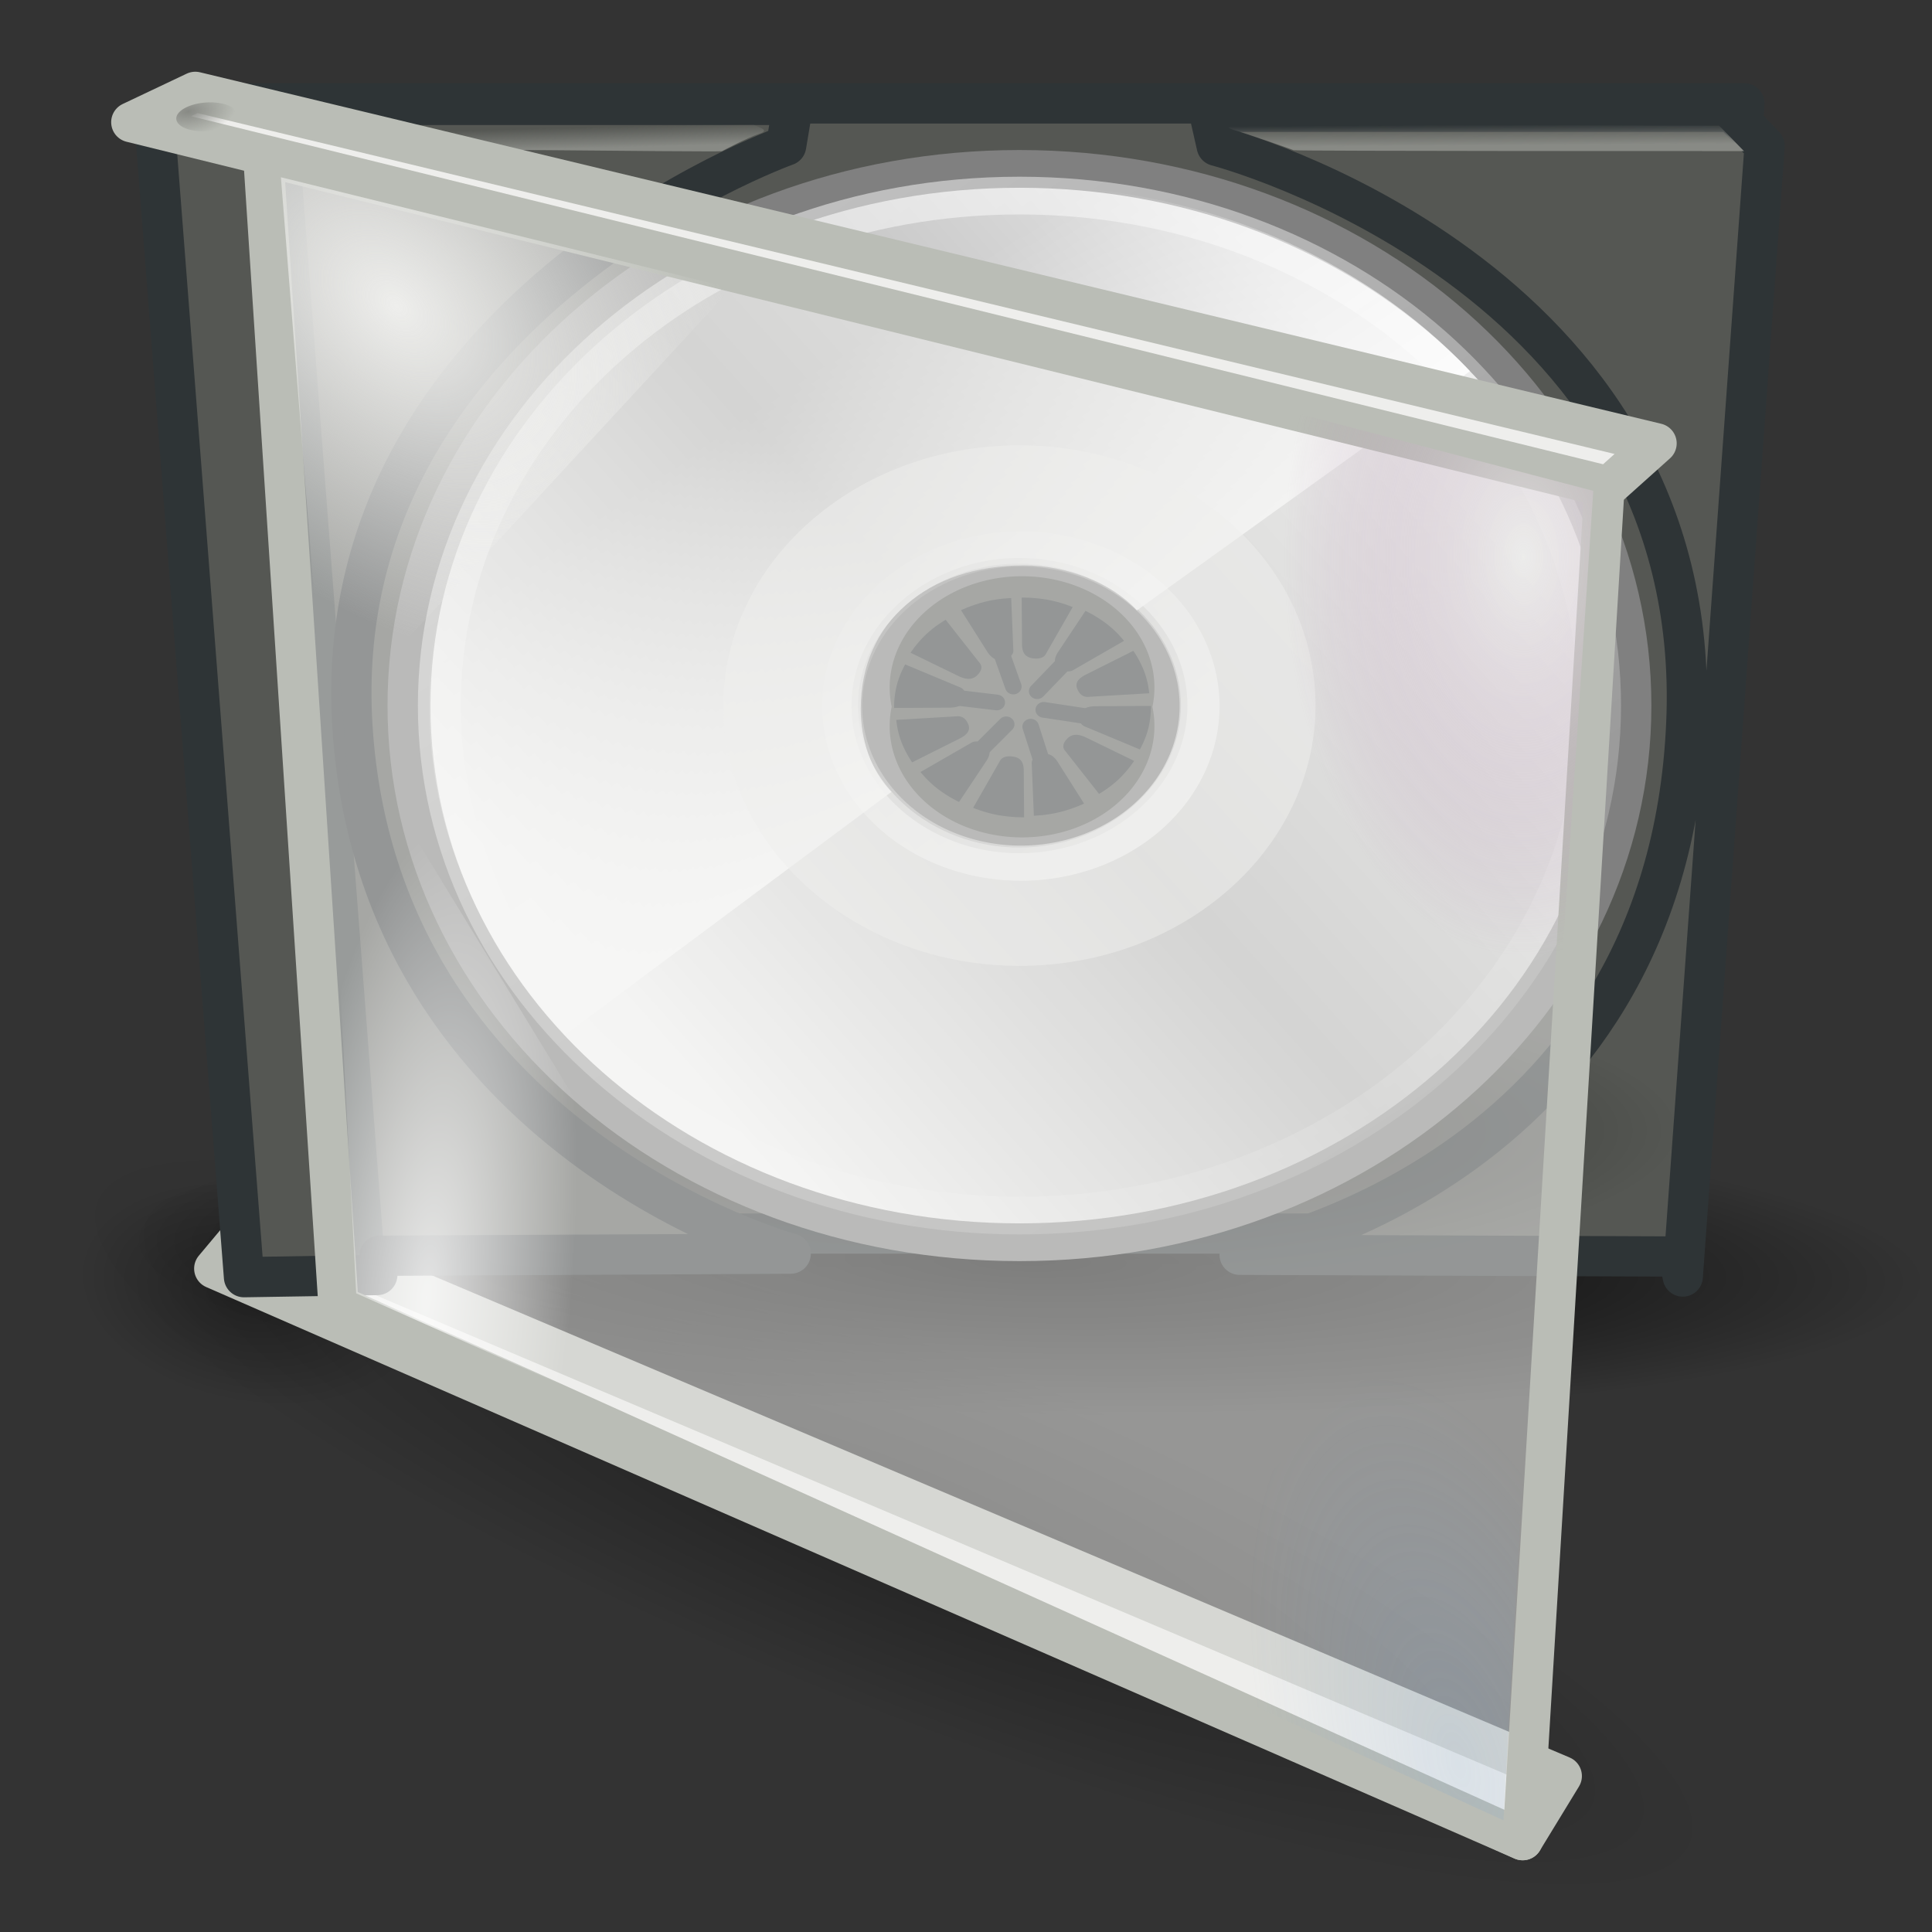 <?xml version="1.0" encoding="UTF-8" standalone="no"?>
<!-- Created with Inkscape (http://www.inkscape.org/) -->
<svg
   xmlns:dc="http://purl.org/dc/elements/1.1/"
   xmlns:cc="http://web.resource.org/cc/"
   xmlns:rdf="http://www.w3.org/1999/02/22-rdf-syntax-ns#"
   xmlns:svg="http://www.w3.org/2000/svg"
   xmlns="http://www.w3.org/2000/svg"
   xmlns:xlink="http://www.w3.org/1999/xlink"
   xmlns:sodipodi="http://sodipodi.sourceforge.net/DTD/sodipodi-0.dtd"
   xmlns:inkscape="http://www.inkscape.org/namespaces/inkscape"
   width="48px"
   height="48px"
   id="svg3077"
   sodipodi:version="0.32"
   inkscape:version="0.45+devel"
   sodipodi:docbase="/home/jimmac/src/cvs/gnome/rhythmbox/plugins/artdisplay"
   sodipodi:docname="rhythmbox-missing-artwork.svg"
   inkscape:output_extension="org.inkscape.output.svg.inkscape">
  <rect width="100%" height="100%" fill="#333333" stroke="none"/>
  <defs
     id="defs3">
    <linearGradient
       inkscape:collect="always"
       id="linearGradient4623">
      <stop
         style="stop-color:#888a85;stop-opacity:1;"
         offset="0"
         id="stop4625" />
      <stop
         style="stop-color:#888a85;stop-opacity:0;"
         offset="1"
         id="stop4627" />
    </linearGradient>
    <linearGradient
       inkscape:collect="always"
       id="linearGradient4452">
      <stop
         style="stop-color:#888a85;stop-opacity:1;"
         offset="0"
         id="stop4454" />
      <stop
         style="stop-color:#888a85;stop-opacity:0;"
         offset="1"
         id="stop4456" />
    </linearGradient>
    <linearGradient
       inkscape:collect="always"
       id="linearGradient4428">
      <stop
         style="stop-color:#eeeeec;stop-opacity:1"
         offset="0"
         id="stop4430" />
      <stop
         style="stop-color:#ad7fa8;stop-opacity:0;"
         offset="1"
         id="stop4432" />
    </linearGradient>
    <linearGradient
       inkscape:collect="always"
       id="linearGradient4420">
      <stop
         style="stop-color:#729fcf;stop-opacity:1;"
         offset="0"
         id="stop4422" />
      <stop
         style="stop-color:#729fcf;stop-opacity:0;"
         offset="1"
         id="stop4424" />
    </linearGradient>
    <linearGradient
       inkscape:collect="always"
       id="linearGradient4401">
      <stop
         style="stop-color:#eeeeec;stop-opacity:1;"
         offset="0"
         id="stop4403" />
      <stop
         style="stop-color:#eeeeec;stop-opacity:0;"
         offset="1"
         id="stop4405" />
    </linearGradient>
    <linearGradient
       inkscape:collect="always"
       id="linearGradient23419">
      <stop
         style="stop-color:#000000;stop-opacity:1;"
         offset="0"
         id="stop23421" />
      <stop
         style="stop-color:#000000;stop-opacity:0;"
         offset="1"
         id="stop23423" />
    </linearGradient>
    <linearGradient
       id="linearGradient3435"
       gradientUnits="userSpaceOnUse"
       x1="12.274"
       y1="32.416"
       x2="35.391"
       y2="14.203">
      <stop
         offset="0"
         style="stop-color:#ffffc8;stop-opacity:1;"
         id="stop3437" />
      <stop
         offset="1"
         style="stop-color:#9a91ef;stop-opacity:0;"
         id="stop3439" />
    </linearGradient>
    <linearGradient
       y2="14.203"
       x2="35.391"
       y1="32.416"
       x1="12.274"
       gradientUnits="userSpaceOnUse"
       id="linearGradient3421">
      <stop
         id="stop3423"
         style="stop-color:#ffffff;stop-opacity:1;"
         offset="0" />
      <stop
         id="stop3427"
         style="stop-color:#b8c04c;stop-opacity:0;"
         offset="1" />
    </linearGradient>
    <linearGradient
       id="linearGradient3406"
       gradientUnits="userSpaceOnUse"
       x1="12.274"
       y1="32.416"
       x2="35.391"
       y2="14.203">
      <stop
         offset="0"
         style="stop-color:#b307ff;stop-opacity:0.822;"
         id="stop3408" />
      <stop
         offset="1"
         style="stop-color:#f0ff8b;stop-opacity:0.644;"
         id="stop3410" />
      <stop
         offset="1"
         style="stop-color:#ffffff;stop-opacity:0;"
         id="stop3412" />
    </linearGradient>
    <linearGradient
       y2="14.203"
       x2="35.391"
       y1="32.416"
       x1="12.274"
       gradientUnits="userSpaceOnUse"
       id="linearGradient3394">
      <stop
         id="stop3396"
         style="stop-color:#fff307;stop-opacity:1;"
         offset="0" />
      <stop
         id="stop3398"
         style="stop-color:#166eff;stop-opacity:1;"
         offset="0.5" />
      <stop
         id="stop3400"
         style="stop-color:#ffffff;stop-opacity:0;"
         offset="1" />
    </linearGradient>
    <linearGradient
       inkscape:collect="always"
       id="linearGradient6036">
      <stop
         style="stop-color:#ffffff;stop-opacity:1;"
         offset="0"
         id="stop6038" />
      <stop
         style="stop-color:#ffffff;stop-opacity:0;"
         offset="1"
         id="stop6040" />
    </linearGradient>
    <linearGradient
       inkscape:collect="always"
       id="linearGradient6028">
      <stop
         style="stop-color:#ffffff;stop-opacity:1;"
         offset="0"
         id="stop6030" />
      <stop
         style="stop-color:#ffffff;stop-opacity:0;"
         offset="1"
         id="stop6032" />
    </linearGradient>
    <linearGradient
       id="linearGradient4236">
      <stop
         style="stop-color:#ffffff;stop-opacity:0.327;"
         offset="0"
         id="stop4238" />
      <stop
         style="stop-color:#ffffff;stop-opacity:0.604;"
         offset="1"
         id="stop4240" />
    </linearGradient>
    <linearGradient
       id="aigrd2"
       gradientUnits="userSpaceOnUse"
       x1="12.274"
       y1="32.416"
       x2="35.391"
       y2="14.203">
      <stop
         offset="0"
         style="stop-color:#FBFBFB"
         id="stop3043" />
      <stop
         offset="0.5"
         style="stop-color:#B6B6B6"
         id="stop3045" />
      <stop
         offset="1"
         style="stop-color:#E4E4E4"
         id="stop3047" />
    </linearGradient>
    <linearGradient
       id="aigrd1"
       gradientUnits="userSpaceOnUse"
       x1="14.997"
       y1="11.188"
       x2="32.511"
       y2="34.307">
      <stop
         offset="0"
         style="stop-color:#EBEBEB"
         id="stop3034" />
      <stop
         offset="0.5"
         style="stop-color:#FFFFFF"
         id="stop3036" />
      <stop
         offset="1"
         style="stop-color:#EBEBEB"
         id="stop3038" />
    </linearGradient>
    <radialGradient
       inkscape:collect="always"
       xlink:href="#linearGradient23419"
       id="radialGradient23425"
       cx="23.335"
       cy="41.636"
       fx="23.335"
       fy="41.636"
       r="22.627"
       gradientTransform="matrix(1,0,0,0.25,0,31.227)"
       gradientUnits="userSpaceOnUse" />
    <linearGradient
       inkscape:collect="always"
       xlink:href="#linearGradient4452"
       id="linearGradient4458"
       x1="37.289"
       y1="2.868"
       x2="37.281"
       y2="2.096"
       gradientUnits="userSpaceOnUse"
       gradientTransform="matrix(1,0,0,0.673,0,1.683)" />
    <radialGradient
       inkscape:collect="always"
       xlink:href="#linearGradient23419"
       id="radialGradient4605"
       gradientUnits="userSpaceOnUse"
       gradientTransform="matrix(1,0,0,0.25,0,31.227)"
       cx="23.335"
       cy="41.636"
       fx="23.335"
       fy="41.636"
       r="22.627" />
    <radialGradient
       inkscape:collect="always"
       xlink:href="#linearGradient23419"
       id="radialGradient4689"
       gradientUnits="userSpaceOnUse"
       gradientTransform="matrix(1,0,0,0.25,0,31.227)"
       cx="23.335"
       cy="41.636"
       fx="23.335"
       fy="41.636"
       r="22.627" />
    <linearGradient
       inkscape:collect="always"
       xlink:href="#linearGradient4452"
       id="linearGradient4691"
       gradientUnits="userSpaceOnUse"
       gradientTransform="matrix(-0.86,0,0,0.673,45.32,-18.211)"
       x1="37.289"
       y1="2.868"
       x2="37.315"
       y2="2.096" />
    <radialGradient
       inkscape:collect="always"
       xlink:href="#linearGradient4420"
       id="radialGradient4693"
       gradientUnits="userSpaceOnUse"
       gradientTransform="matrix(0.847,-0.205,0.484,1.799,-14.849,-45.284)"
       cx="36.004"
       cy="42.525"
       fx="36.004"
       fy="42.525"
       r="5.341" />
    <radialGradient
       inkscape:collect="always"
       xlink:href="#linearGradient6036"
       id="radialGradient4695"
       gradientUnits="userSpaceOnUse"
       gradientTransform="matrix(0.483,3.885323e-2,-0.144,1.606,9.779,-38.085)"
       cx="10.936"
       cy="31.07"
       fx="10.936"
       fy="31.07"
       r="7.448" />
    <radialGradient
       inkscape:collect="always"
       xlink:href="#linearGradient4428"
       id="radialGradient4697"
       gradientUnits="userSpaceOnUse"
       gradientTransform="matrix(1,0,0,1.667,0.505,-33.102)"
       cx="37.342"
       cy="16.156"
       fx="37.342"
       fy="16.156"
       r="5.952" />
    <radialGradient
       inkscape:collect="always"
       xlink:href="#linearGradient4401"
       id="radialGradient4699"
       gradientUnits="userSpaceOnUse"
       gradientTransform="matrix(1.382,1.423,-1.001,0.891,3.745,-33.944)"
       cx="10.173"
       cy="7.938"
       fx="10.173"
       fy="7.938"
       r="5.232" />
    <radialGradient
       inkscape:collect="always"
       xlink:href="#linearGradient4623"
       id="radialGradient4701"
       gradientUnits="userSpaceOnUse"
       gradientTransform="matrix(1.405,0.576,-0.699,1.381,-70.569,-34.997)"
       cx="92.223"
       cy="-47.475"
       fx="92.223"
       fy="-47.475"
       r="0.234" />
    <linearGradient
       gradientTransform="translate(0.5,-0.354)"
       gradientUnits="userSpaceOnUse"
       y2="11.67"
       x2="15.889"
       y1="24.92"
       x1="25.986"
       id="linearGradient4415"
       xlink:href="#linearGradient4409"
       inkscape:collect="always" />
    <linearGradient
       y2="34.307"
       x2="32.511"
       y1="11.188"
       x1="14.997"
       gradientTransform="matrix(1.19,0,0,1.19,-4.309,-3.833)"
       gradientUnits="userSpaceOnUse"
       id="linearGradient3526"
       xlink:href="#aigrd1"
       inkscape:collect="always" />
    <linearGradient
       y2="14.203"
       x2="35.391"
       y1="32.416"
       x1="12.274"
       gradientTransform="matrix(1.19,0,0,1.19,-4.309,-3.833)"
       gradientUnits="userSpaceOnUse"
       id="linearGradient3523"
       xlink:href="#aigrd2"
       inkscape:collect="always" />
    <linearGradient
       gradientTransform="translate(-8.452e-2,-1.333)"
       y2="54.698"
       x2="48.799"
       y1="3.61"
       x1="10.502"
       gradientUnits="userSpaceOnUse"
       id="linearGradient3519"
       xlink:href="#linearGradient6036"
       inkscape:collect="always" />
    <linearGradient
       y2="18.367"
       x2="17.743"
       y1="31.495"
       x1="28.703"
       gradientUnits="userSpaceOnUse"
       id="linearGradient3515"
       xlink:href="#linearGradient6028"
       inkscape:collect="always" />
    <radialGradient
       r="22.627"
       fy="41.636"
       fx="23.335"
       cy="41.636"
       cx="23.335"
       gradientTransform="matrix(1,0,0,0.25,0,31.227)"
       gradientUnits="userSpaceOnUse"
       id="radialGradient3507"
       xlink:href="#linearGradient23419"
       inkscape:collect="always" />
    <linearGradient
       y2="34.307"
       x2="32.511"
       y1="11.188"
       x1="14.997"
       gradientUnits="userSpaceOnUse"
       id="linearGradient4961">
      <stop
         id="stop4963"
         style="stop-color:#EBEBEB"
         offset="0" />
      <stop
         id="stop4965"
         style="stop-color:#FFFFFF"
         offset="0.5" />
      <stop
         id="stop4967"
         style="stop-color:#EBEBEB"
         offset="1" />
    </linearGradient>
    <linearGradient
       y2="14.203"
       x2="35.391"
       y1="32.416"
       x1="12.274"
       gradientUnits="userSpaceOnUse"
       id="linearGradient4953">
      <stop
         id="stop4955"
         style="stop-color:#FBFBFB"
         offset="0" />
      <stop
         id="stop4957"
         style="stop-color:#B6B6B6"
         offset="0.5" />
      <stop
         id="stop4959"
         style="stop-color:#E4E4E4"
         offset="1" />
    </linearGradient>
    <linearGradient
       id="linearGradient4409"
       inkscape:collect="always">
      <stop
         id="stop4411"
         offset="0"
         style="stop-color:#ffffff;stop-opacity:1;" />
      <stop
         id="stop4413"
         offset="1"
         style="stop-color:#ffffff;stop-opacity:0;" />
    </linearGradient>
  </defs>
  <sodipodi:namedview
     id="base"
     pagecolor="#ffffff"
     bordercolor="#666666"
     borderopacity="0.255"
     inkscape:pageopacity="0.0"
     inkscape:pageshadow="2"
     inkscape:zoom="8"
     inkscape:cx="18.98193"
     inkscape:cy="24.255085"
     inkscape:current-layer="layer1"
     showgrid="false"
     inkscape:grid-bbox="true"
     inkscape:document-units="px"
     inkscape:window-width="872"
     inkscape:window-height="945"
     inkscape:window-x="357"
     inkscape:window-y="89"
     inkscape:showpageshadow="false"
     inkscape:object-points="false"
     inkscape:object-nodes="true" />
  <g
     id="layer1"
     inkscape:label="Layer 1"
     inkscape:groupmode="layer">
    <path
       transform="matrix(0.988,2.280278e-2,0,0.676,2.525,2.657)"
       inkscape:r_cy="true"
       inkscape:r_cx="true"
       d="M 45.962 41.636 A 22.627 5.657 0 1 1  0.707,41.636 A 22.627 5.657 0 1 1  45.962 41.636 z"
       sodipodi:ry="5.6568542"
       sodipodi:rx="22.627417"
       sodipodi:cy="41.63604"
       sodipodi:cx="23.334524"
       id="path4603"
       style="opacity:1;color:black;fill:url(#radialGradient4605);fill-opacity:1;fill-rule:evenodd;stroke:none;stroke-width:2;stroke-linecap:butt;stroke-linejoin:miter;marker:none;marker-start:none;marker-mid:none;marker-end:none;stroke-miterlimit:4;stroke-dasharray:none;stroke-dashoffset:0;stroke-opacity:1;visibility:visible;display:inline;overflow:visible"
       sodipodi:type="arc" />
    <path
       sodipodi:type="arc"
       style="opacity:0.331;color:black;fill:url(#radialGradient23425);fill-opacity:1;fill-rule:evenodd;stroke:none;stroke-width:2;stroke-linecap:butt;stroke-linejoin:miter;marker:none;marker-start:none;marker-mid:none;marker-end:none;stroke-miterlimit:4;stroke-dasharray:none;stroke-dashoffset:0;stroke-opacity:1;visibility:visible;display:inline;overflow:visible"
       id="path23417"
       sodipodi:cx="23.334524"
       sodipodi:cy="41.63604"
       sodipodi:rx="22.558737"
       sodipodi:ry="5.6568542"
       d="M 45.893 41.636 A 22.559 5.657 0 1 1  0.776,41.636 A 22.559 5.657 0 1 1  45.893 41.636 z"
       inkscape:r_cx="true"
       inkscape:r_cy="true"
       transform="matrix(0.904,0.344,2.8045e-2,0.891,-5.675046e-2,-7.31)" />
    <path
       id="path3311"
       d="M 6.55,30.648 L 41.326,30.648 L 43.339,2.569 L 4.358,2.569 L 6.55,30.648 z "
       style="fill:#555753;fill-opacity:1;fill-rule:evenodd;stroke:#2e3436;stroke-width:1;stroke-linecap:butt;stroke-linejoin:round;stroke-miterlimit:4;stroke-dasharray:none;stroke-opacity:1"
       sodipodi:nodetypes="ccccc" />
    <path
       style="fill:#555753;fill-opacity:1;fill-rule:evenodd;stroke:#2e3436;stroke-width:1;stroke-linecap:butt;stroke-linejoin:round;stroke-miterlimit:4;stroke-dasharray:none;stroke-opacity:1"
       d="M 43.03,2.778 L 30.037,2.778 L 30.229,3.625 C 30.229,3.625 42.382,6.79 41.896,17.963 C 41.41,29.22 30.798,31.174 30.798,31.174 L 41.702,31.218 L 41.808,31.715 L 43.841,3.625 L 43.03,2.778 z "
       id="path4332"
       sodipodi:nodetypes="ccczccccc" />
    <path
       style="fill:url(#linearGradient4458);fill-opacity:1;fill-rule:evenodd;stroke:none;stroke-width:0.25pt;stroke-linecap:butt;stroke-linejoin:miter;stroke-opacity:1"
       d="M 30.79,3.093 L 42.712,3.122 L 43.328,3.754 C 43.328,3.754 32.195,3.756 32.141,3.732 C 32.086,3.707 31.003,3.328 30.658,3.23 C 30.313,3.132 30.79,3.105 30.79,3.093 z "
       id="path4335"
       sodipodi:nodetypes="cccssc" />
    <g
       inkscape:label="Layer 1"
       id="g4981"
       transform="matrix(0.728,0,0,0.64,7.665,2.383)">
      <path
         transform="matrix(1,0,0,1.066,0.915,-4.218)"
         inkscape:r_cy="true"
         inkscape:r_cx="true"
         d="M 45.962,41.636 A 22.627,5.657 0 1 1 0.707,41.636 A 22.627,5.657 0 1 1 45.962,41.636 z"
         sodipodi:ry="5.6568542"
         sodipodi:rx="22.627417"
         sodipodi:cy="41.63604"
         sodipodi:cx="23.334524"
         id="path4983"
         style="opacity:0.55;color:#000000;fill:url(#radialGradient3507);fill-opacity:1;fill-rule:evenodd;stroke:none;stroke-width:2;stroke-linecap:butt;stroke-linejoin:miter;marker:none;marker-start:none;marker-mid:none;marker-end:none;stroke-miterlimit:4;stroke-dasharray:none;stroke-dashoffset:0;stroke-opacity:1;visibility:visible;display:inline;overflow:visible"
         sodipodi:type="arc" />
      <path
         style="fill:url(#linearGradient3526);fill-rule:nonzero;stroke:none;stroke-miterlimit:4"
         d="M 24.262,2.833 C 12.715,2.833 3.429,12.119 3.429,23.667 C 3.429,35.214 12.715,44.5 24.262,44.5 C 35.81,44.5 45.096,35.214 45.096,23.667 C 45.096,12.119 35.81,2.833 24.262,2.833 L 24.262,2.833 z M 24.262,28.667 C 21.524,28.667 19.262,26.405 19.262,23.667 C 19.262,20.929 21.524,18.667 24.262,18.667 C 27.001,18.667 29.262,20.929 29.262,23.667 C 29.262,26.405 27.001,28.667 24.262,28.667 z"
         id="path3040"
         inkscape:r_cx="true"
         inkscape:r_cy="true" />
      <path
         style="fill:url(#linearGradient3523);fill-rule:nonzero;stroke:#808080;stroke-width:1.465;stroke-miterlimit:4;stroke-opacity:1"
         d="M 24.262,2.833 C 12.715,2.833 3.429,12.119 3.429,23.667 C 3.429,35.214 12.715,44.5 24.262,44.5 C 35.81,44.5 45.096,35.214 45.096,23.667 C 45.096,12.119 35.81,2.833 24.262,2.833 L 24.262,2.833 z M 24.262,28.667 C 21.524,28.667 19.262,26.405 19.262,23.667 C 19.262,20.929 21.524,18.667 24.262,18.667 C 27.001,18.667 29.262,20.929 29.262,23.667 C 29.262,26.405 27.001,28.667 24.262,28.667 z"
         id="path3049"
         inkscape:r_cx="true"
         inkscape:r_cy="true" />
      <path
         sodipodi:nodetypes="csccssccsc"
         id="path3531"
         d="M 23.411,3.459 C 12.649,3.865 4.111,12.676 4.111,23.541 C 4.111,28.467 5.858,32.944 8.778,36.428 L 19.895,27.017 C 19.174,26.174 18.846,24.974 18.846,23.791 C 18.846,20.401 21.15,18.224 24.413,18.224 C 25.897,18.224 27.384,18.897 28.272,19.97 L 39.639,10.685 C 35.964,6.261 30.395,3.459 24.163,3.459 C 23.902,3.459 23.669,3.449 23.411,3.459 z"
         style="fill:url(#linearGradient4415);fill-opacity:1;fill-rule:nonzero;stroke:none;stroke-miterlimit:4;stroke-opacity:1" />
      <path
         style="opacity:0.511;fill:#eeeeec;fill-rule:nonzero;stroke:none;stroke-miterlimit:4"
         d="M 24.262,13.563 C 18.62,13.563 14.158,18.155 14.158,23.667 C 14.158,29.309 18.751,33.771 24.262,33.771 C 29.905,33.771 34.367,29.178 34.367,23.667 C 34.367,18.024 29.774,13.563 24.262,13.563 L 24.262,13.563 z M 24.262,29.178 C 21.244,29.178 18.751,26.685 18.751,23.667 C 18.751,20.649 21.244,18.155 24.262,18.155 C 27.281,18.155 29.774,20.649 29.774,23.667 C 29.774,26.685 27.281,29.178 24.262,29.178 z"
         id="path3051"
         inkscape:r_cx="true"
         inkscape:r_cy="true" />
      <path
         sodipodi:nodetypes="cccccc"
         id="path5264"
         d="M 24.262,3.869 C 13.289,3.869 4.465,12.693 4.465,23.667 C 4.465,34.64 13.289,43.464 24.262,43.464 C 35.236,43.464 44.06,34.64 44.06,23.667 C 44.06,12.693 35.236,3.869 24.262,3.869 L 24.262,3.869 z"
         style="opacity:0.546;fill:none;fill-rule:nonzero;stroke:url(#linearGradient3519);stroke-width:1.465;stroke-miterlimit:4;stroke-opacity:1"
         inkscape:r_cx="true"
         inkscape:r_cy="true" />
      <path
         transform="translate(3.868e-3,-1.245)"
         d="M 30.406,24.931 A 6.099,6.099 0 1 1 18.208,24.931 A 6.099,6.099 0 1 1 30.406,24.931 z"
         sodipodi:ry="6.0987959"
         sodipodi:rx="6.0987959"
         sodipodi:cy="24.930641"
         sodipodi:cx="24.306795"
         id="path6026"
         style="opacity:0.672;color:#000000;fill:none;fill-opacity:0.316;fill-rule:nonzero;stroke:url(#linearGradient3515);stroke-width:1.363;stroke-linecap:butt;stroke-linejoin:miter;marker:none;marker-start:none;marker-mid:none;marker-end:none;stroke-miterlimit:4;stroke-dashoffset:0;stroke-opacity:1;visibility:visible;display:inline;overflow:visible"
         sodipodi:type="arc"
         inkscape:r_cx="true"
         inkscape:r_cy="true" />
    </g>
    <g
       id="g4658"
       transform="translate(0,20)">
      <path
         transform="matrix(0.13,0.104,-0.561,0.269,26.589,-1.489)"
         inkscape:r_cy="true"
         inkscape:r_cx="true"
         d="M 45.893,41.636 A 22.559,5.657 0 1 1 0.776,41.636 A 22.559,5.657 0 1 1 45.893,41.636 z"
         sodipodi:ry="5.6568542"
         sodipodi:rx="22.558737"
         sodipodi:cy="41.63604"
         sodipodi:cx="23.334524"
         id="path1986"
         style="opacity:0.331;color:#000000;fill:url(#radialGradient4689);fill-opacity:1;fill-rule:evenodd;stroke:none;stroke-width:2;stroke-linecap:butt;stroke-linejoin:miter;marker:none;marker-start:none;marker-mid:none;marker-end:none;stroke-miterlimit:4;stroke-dasharray:none;stroke-dashoffset:0;stroke-opacity:1;visibility:visible;display:inline;overflow:visible"
         sodipodi:type="arc" />
      <path
         sodipodi:nodetypes="ccccc"
         id="path4318"
         d="M 38.802,24.125 L 37.83,25.718 L 5.323,11.518 L 6.301,10.351 L 38.802,24.125 z"
         style="fill:#eeeeec;fill-opacity:1;fill-rule:evenodd;stroke:#babdb6;stroke-width:1;stroke-linecap:butt;stroke-linejoin:round;stroke-miterlimit:4;stroke-dasharray:none;stroke-opacity:1" />
      <path
         sodipodi:nodetypes="cccczccccc"
         id="path4460"
         d="M 6.062,11.731 L 9.373,11.678 L 9.429,11.199 L 19.645,11.146 C 19.645,11.146 9.401,8.337 8.756,-1.953 C 8.11,-12.296 19.532,-16.383 19.532,-16.383 L 19.701,-17.394 L 4.659,-17.394 L 3.873,-16.542 L 6.062,11.731 z"
         style="fill:#555753;fill-opacity:1;fill-rule:evenodd;stroke:#2e3436;stroke-width:1;stroke-linecap:butt;stroke-linejoin:round;stroke-miterlimit:4;stroke-dasharray:none;stroke-opacity:1" />
      <path
         sodipodi:nodetypes="cccssc"
         style="fill:url(#linearGradient4691);fill-opacity:1;fill-rule:evenodd;stroke:none;stroke-width:0.25pt;stroke-linecap:butt;stroke-linejoin:miter;stroke-opacity:1"
         d="M 18.724,-16.904 L 8.288,-16.801 L 8.038,-16.324 C 8.038,-16.324 17.888,-16.219 17.935,-16.243 C 17.982,-16.268 18.57,-16.581 18.867,-16.678 C 19.164,-16.776 18.798,-16.848 18.724,-16.904 z"
         id="path4464" />
      <path
         sodipodi:nodetypes="ccccc"
         id="path4462"
         d="M 8.868,11.785 L 9.542,11.092 L 7.353,-17.501 L 6.735,-17.394 L 8.868,11.785 z"
         style="fill:#2e3436;fill-opacity:0.75;fill-rule:evenodd;stroke:none;stroke-width:0.25pt;stroke-linecap:butt;stroke-linejoin:miter;stroke-opacity:1" />
      <g
         transform="matrix(1,0,0,0.949,3.74,-16.86)"
         id="g4585">
        <path
           sodipodi:type="arc"
           style="opacity:1;fill:#555753;fill-opacity:1;stroke:none;stroke-width:0.4;stroke-linecap:round;stroke-linejoin:miter;stroke-miterlimit:4;stroke-dasharray:none;stroke-dashoffset:0;stroke-opacity:1"
           id="path4489"
           sodipodi:cx="25.253489"
           sodipodi:cy="17.17557"
           sodipodi:rx="0.032515224"
           sodipodi:ry="2.9372084"
           d="M 25.286,17.176 A 0.033,2.937 0 1 1 25.221,17.176 A 0.033,2.937 0 1 1 25.286,17.176 z"
           transform="matrix(99.667,0,0,0.992,-2495.288,-1.843)" />
        <path
           style="fill:#2e3436;fill-opacity:0.75;fill-rule:evenodd;stroke:#2e3436;stroke-width:0.411;stroke-linecap:round;stroke-linejoin:miter;stroke-miterlimit:4;stroke-dasharray:none;stroke-opacity:1"
           d="M 22.028,14.787 L 23.034,13.686 M 20.274,16.69 L 21.259,15.654"
           id="path4474"
           sodipodi:nodetypes="cccc" />
        <path
           sodipodi:nodetypes="cccc"
           id="path4485"
           d="M 22.192,15.275 L 23.682,15.512 M 19.669,14.912 L 21.025,15.082"
           style="fill:#2e3436;fill-opacity:0.75;fill-rule:evenodd;stroke:#2e3436;stroke-width:0.411;stroke-linecap:round;stroke-linejoin:miter;stroke-miterlimit:4;stroke-dasharray:none;stroke-opacity:1" />
        <path
           style="fill:#2e3436;fill-opacity:0.75;fill-rule:evenodd;stroke:#2e3436;stroke-width:0.411;stroke-linecap:round;stroke-linejoin:miter;stroke-miterlimit:4;stroke-dasharray:none;stroke-opacity:1"
           d="M 21.866,15.715 L 22.286,17.092 M 20.979,13.313 L 21.436,14.665"
           id="path4487"
           sodipodi:nodetypes="cccc" />
        <path
           style="fill:#2e3436;fill-opacity:1;fill-rule:evenodd;stroke:none;stroke-width:0.25pt;stroke-linecap:butt;stroke-linejoin:miter;stroke-opacity:1"
           d="M 21.199,13.955 C 20.982,14.016 20.873,13.877 20.805,13.78 L 20.136,12.666 C 20.136,12.666 20.385,12.538 20.726,12.446 C 21.068,12.355 21.383,12.349 21.383,12.349 L 21.435,13.691 C 21.448,13.774 21.418,13.894 21.199,13.955 z"
           id="path4499"
           sodipodi:nodetypes="ccczccz" />
        <use
           x="0"
           y="0"
           xlink:href="#path4499"
           id="use4523"
           transform="matrix(-1,0,0,-1,43.329,30.395)"
           width="48"
           height="48" />
        <use
           x="0"
           y="0"
           xlink:href="#path4499"
           id="use4533"
           transform="matrix(0.883,0.424,-0.522,0.883,10.475,-7.386)"
           width="48"
           height="48" />
        <use
           x="0"
           y="0"
           xlink:href="#use4523"
           id="use4535"
           transform="matrix(0.883,0.424,-0.522,0.883,10.479,-7.4)"
           width="48"
           height="48" />
        <use
           height="48"
           width="48"
           transform="matrix(0.529,0.764,-0.942,0.529,24.508,-9.401)"
           id="use4537"
           xlink:href="#path4499"
           y="0"
           x="0" />
        <use
           height="48"
           width="48"
           transform="matrix(0.529,0.764,-0.942,0.529,24.519,-9.411)"
           id="use4539"
           xlink:href="#use4523"
           y="0"
           x="0" />
        <use
           x="0"
           y="0"
           xlink:href="#path4499"
           id="use4541"
           transform="matrix(3.403775e-2,0.9,-1.109,3.403775e-2,37.779,-4.824)"
           width="48"
           height="48" />
        <use
           x="0"
           y="0"
           xlink:href="#use4523"
           id="use4543"
           transform="matrix(3.403775e-2,0.9,-1.109,3.403775e-2,37.794,-4.828)"
           width="48"
           height="48" />
        <use
           height="48"
           width="48"
           transform="matrix(-0.47,0.795,-0.98,-0.47,46.732,5.117)"
           id="use4545"
           xlink:href="#path4499"
           y="0"
           x="0" />
        <use
           height="48"
           width="48"
           transform="matrix(-0.47,0.795,-0.98,-0.47,46.748,5.12)"
           id="use4547"
           xlink:href="#use4523"
           y="0"
           x="0" />
        <use
           x="0"
           y="0"
           xlink:href="#path4499"
           id="use4549"
           transform="matrix(-0.849,0.477,-0.587,-0.849,48.968,17.76)"
           width="48"
           height="48" />
        <use
           x="0"
           y="0"
           xlink:href="#use4523"
           id="use4551"
           transform="matrix(-0.849,0.477,-0.587,-0.849,48.98,17.769)"
           width="48"
           height="48" />
      </g>
      <path
         sodipodi:nodetypes="ccccc"
         id="path4316"
         d="M 6.541,-16.124 L 8.41,12.431 L 37.83,25.718 L 39.863,-7.906 L 6.541,-16.124 z"
         style="fill:#eeeeec;fill-opacity:0.531;fill-rule:evenodd;stroke:#babdb6;stroke-width:1;stroke-linecap:butt;stroke-linejoin:round;stroke-miterlimit:4;stroke-dasharray:none;stroke-opacity:1" />
      <path
         id="path4275"
         d="M 3.262,-16.964 L 39.965,-7.917 L 41.157,-8.985 L 4.852,-17.718 L 3.262,-16.964 z"
         style="fill:#eeeeec;fill-opacity:1;fill-rule:evenodd;stroke:#babdb6;stroke-width:1;stroke-linecap:butt;stroke-linejoin:round;stroke-miterlimit:4;stroke-dasharray:none;stroke-opacity:1" />
      <path
         sodipodi:nodetypes="ccccc"
         id="path4337"
         d="M 27.473,20.684 L 37.354,25.227 L 38.154,10.635 L 37.572,10.547 L 27.473,20.684 z"
         style="opacity:0.169;fill:url(#radialGradient4693);fill-opacity:1;fill-rule:evenodd;stroke:none;stroke-width:0.25pt;stroke-linecap:butt;stroke-linejoin:miter;stroke-opacity:1" />
      <path
         style="opacity:0.742;fill:url(#radialGradient4695);fill-opacity:1;fill-rule:evenodd;stroke:none;stroke-width:0.25pt;stroke-linecap:butt;stroke-linejoin:miter;stroke-opacity:1"
         d="M 20.372,17.272 L 8.849,12.132 L 8.019,-3.737 L 8.89,-1.524 L 20.372,17.272 z"
         id="path4355"
         sodipodi:nodetypes="ccccc" />
      <path
         inkscape:transform-center-y="4.1404464"
         inkscape:transform-center-x="2.8597408"
         style="opacity:0.618;fill:url(#radialGradient4697);fill-opacity:1;fill-rule:evenodd;stroke:none;stroke-width:0.25pt;stroke-linecap:butt;stroke-linejoin:miter;stroke-opacity:1"
         d="M 27.68,-10.922 L 39.585,-7.805 L 38.474,8.923 L 35.747,7.436 L 27.68,-10.922 z"
         id="path4367"
         sodipodi:nodetypes="ccccc" />
      <path
         id="path4399"
         d="M 6.979,-15.596 L 18.172,-12.842 L 8.067,-1.901 L 6.979,-15.596 z"
         style="fill:url(#radialGradient4699);fill-opacity:1;fill-rule:evenodd;stroke:none;stroke-width:0.25pt;stroke-linecap:butt;stroke-linejoin:miter;stroke-opacity:1" />
      <path
         transform="matrix(3.212,0,-0.444,1.818,-312.504,69.018)"
         d="M 92.578,-47.368 A 0.234,0.198 0 1 1 92.11,-47.368 A 0.234,0.198 0 1 1 92.578,-47.368 z"
         sodipodi:ry="0.19804659"
         sodipodi:rx="0.23405507"
         sodipodi:cy="-47.368439"
         sodipodi:cx="92.343727"
         id="path3319"
         style="opacity:1;fill:url(#radialGradient4701);fill-opacity:1;stroke:none;stroke-width:0.036;stroke-miterlimit:4;stroke-dasharray:none;stroke-dashoffset:0;stroke-opacity:1"
         sodipodi:type="arc" />
    </g>
  </g>
</svg>
